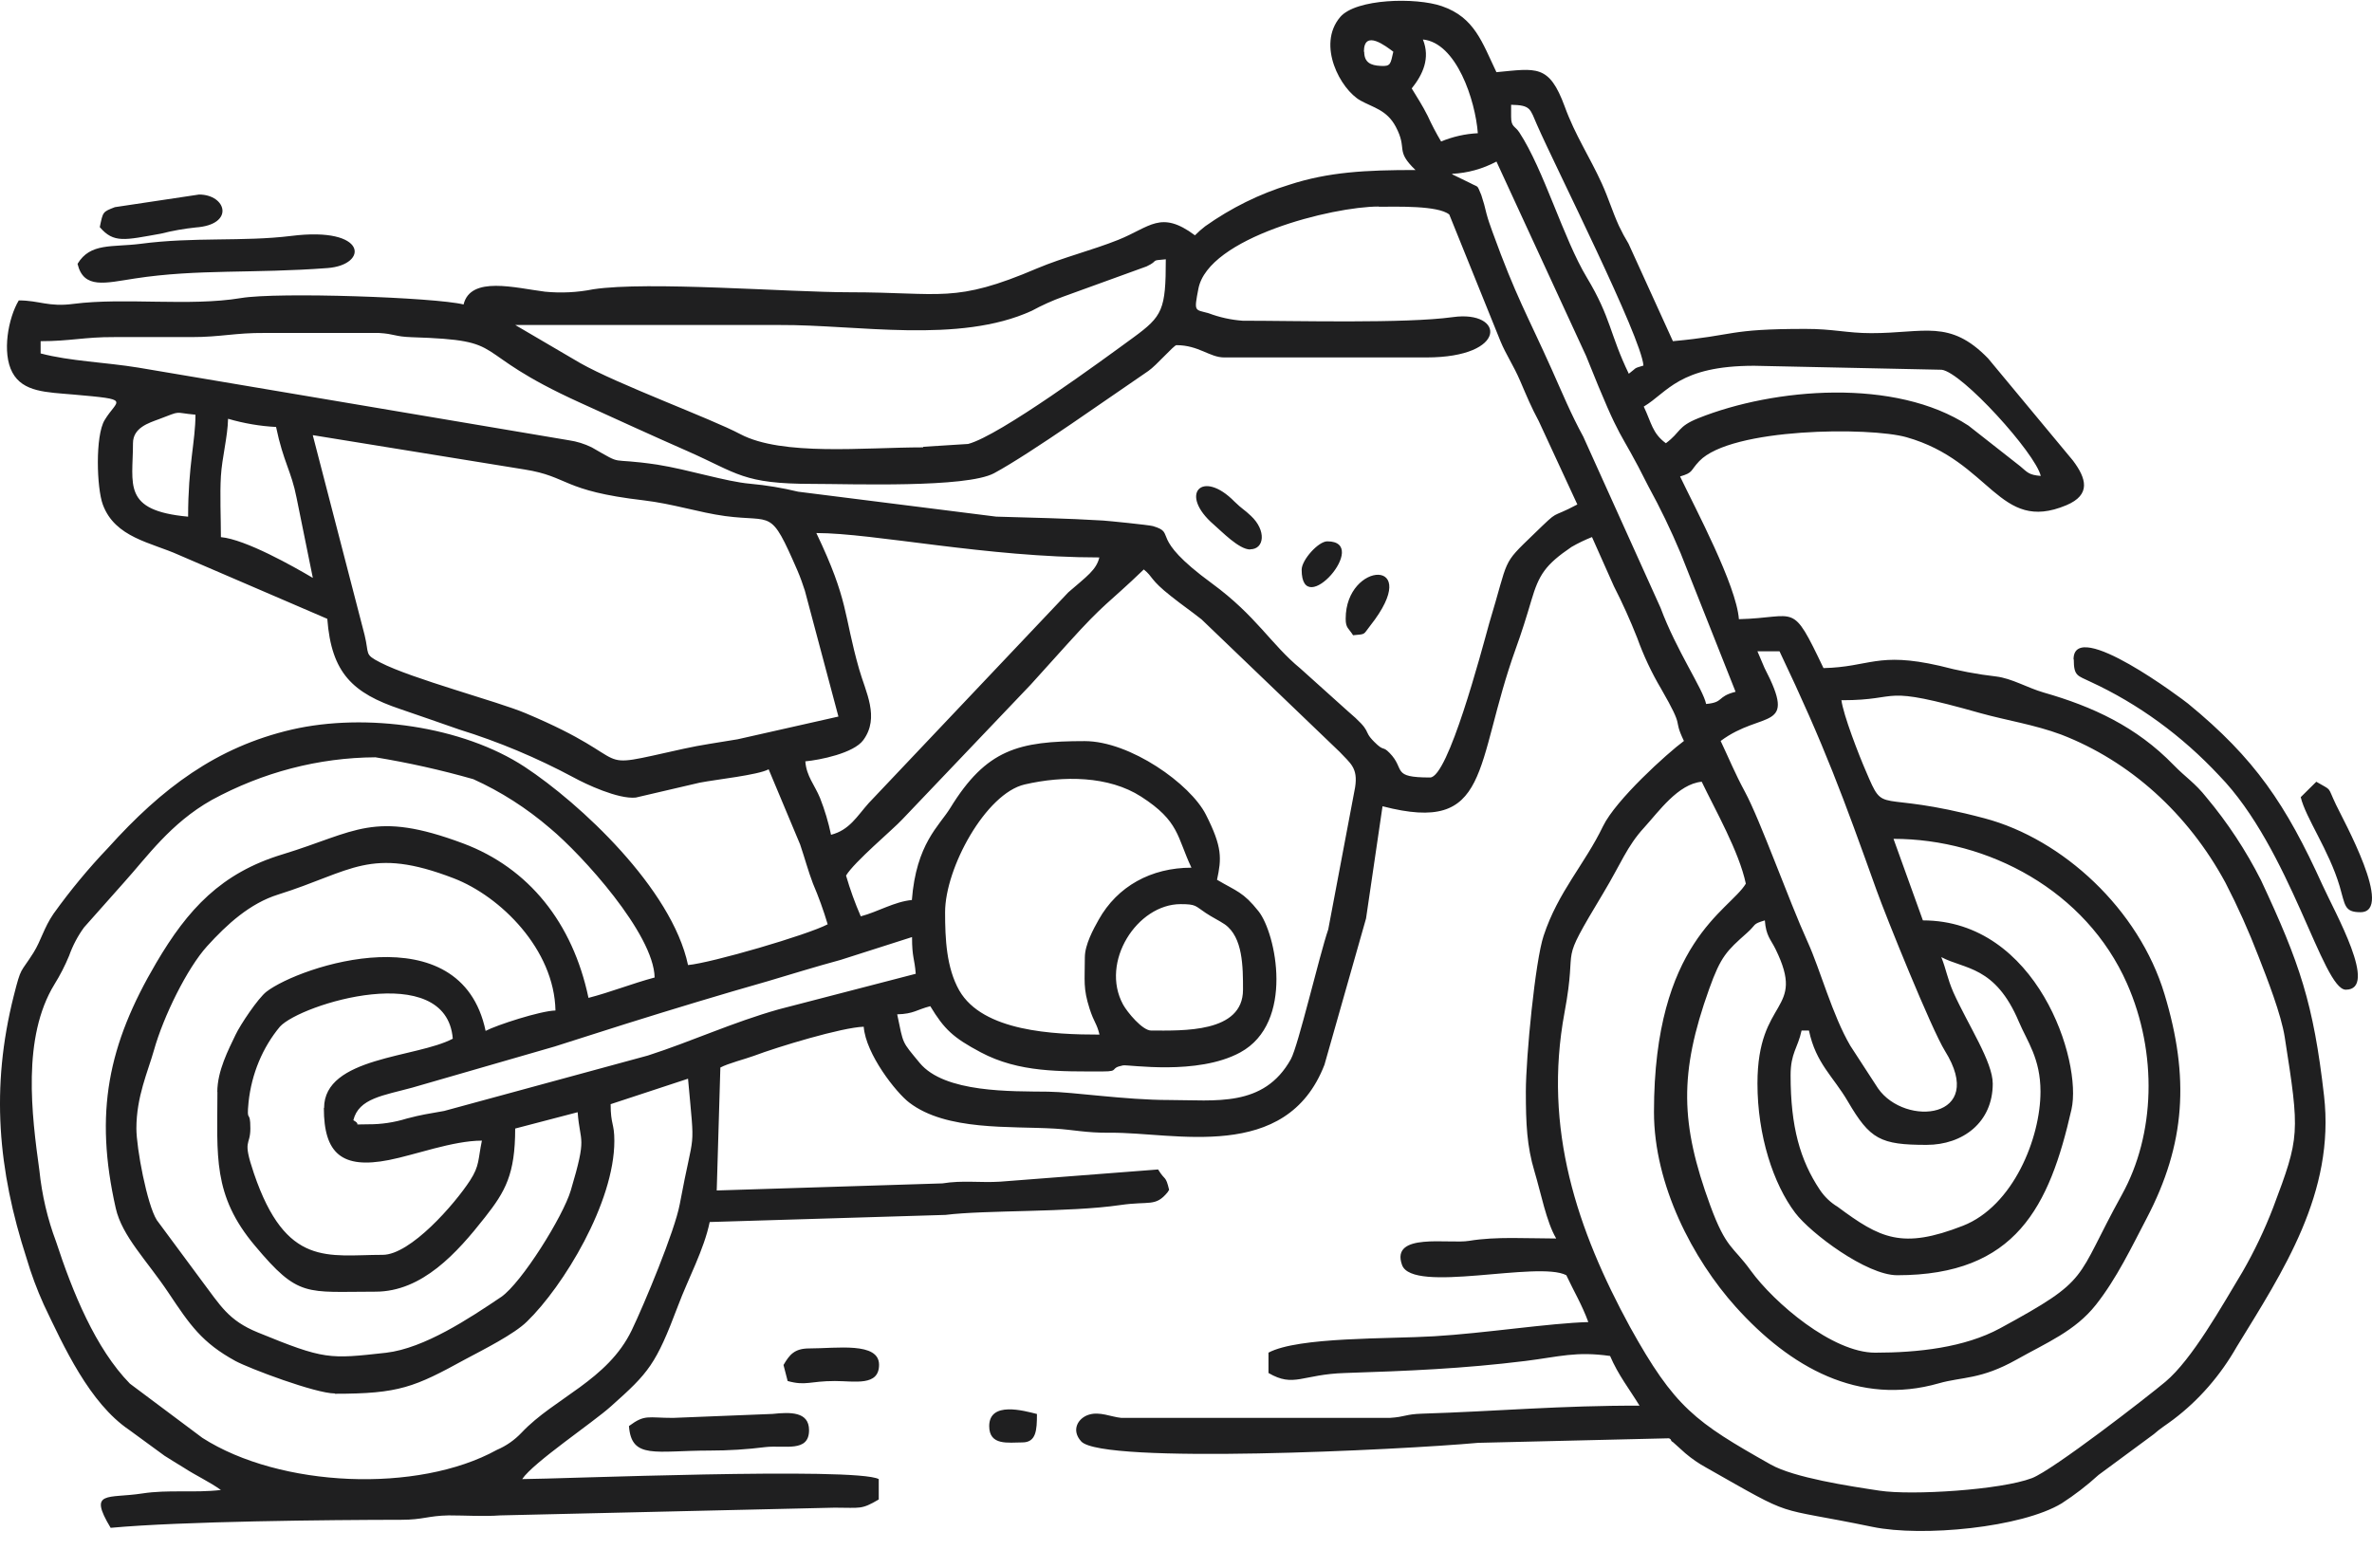 <svg width="62" height="41" viewBox="0 0 62 41" fill="none" xmlns="http://www.w3.org/2000/svg">
<path fill-rule="evenodd" clip-rule="evenodd" d="M8.465 28.968C8.465 30.159 8.938 30.569 10.166 30.328C10.836 30.198 11.84 29.821 12.596 29.821C12.492 30.317 12.539 30.473 12.286 30.863C11.885 31.481 10.73 32.807 10.002 32.807C8.578 32.807 7.477 33.15 6.636 30.675C6.326 29.765 6.544 29.98 6.544 29.502C6.544 28.968 6.438 29.409 6.497 28.813C6.576 28.076 6.863 27.386 7.317 26.841C7.854 26.252 11.667 25.077 11.835 27.156C10.891 27.658 8.471 27.626 8.471 28.968H8.465ZM34.023 14.896C34.023 16.249 35.847 14.153 34.693 14.153C34.46 14.153 34.023 14.639 34.023 14.896ZM25.856 37.283C25.856 37.805 26.358 37.711 26.721 37.711C27.084 37.711 27.104 37.395 27.104 36.968C26.769 36.884 25.856 36.624 25.856 37.287V37.283ZM35.174 16.173C35.174 14.669 37.236 14.559 35.815 16.359C35.623 16.602 35.713 16.576 35.367 16.608C35.251 16.422 35.174 16.422 35.174 16.18V16.173ZM32.678 14.361C33.051 14.361 33.105 13.867 32.696 13.486C32.529 13.325 32.467 13.31 32.268 13.115C31.423 12.253 30.797 12.916 31.726 13.715C31.927 13.887 32.383 14.366 32.678 14.366V14.361ZM20.479 35.685L20.588 36.106C21.068 36.238 21.162 36.106 21.823 36.106C22.34 36.106 22.977 36.249 22.977 35.681C22.977 35.078 21.871 35.254 21.152 35.254C20.762 35.254 20.635 35.423 20.483 35.681L20.479 35.685ZM2.608 5.938C2.974 6.367 3.262 6.276 4.204 6.109C4.504 6.033 4.808 5.979 5.114 5.947C6.147 5.875 5.919 5.086 5.203 5.086L3.003 5.416C2.68 5.541 2.693 5.533 2.608 5.938ZM60.137 20.841C60.268 21.387 60.875 22.228 61.155 23.172C61.3 23.664 61.273 23.849 61.697 23.849C62.589 23.849 61.247 21.435 61.059 21.038C60.818 20.533 60.974 20.691 60.544 20.438L60.137 20.841ZM16.44 37.283C16.505 38.164 17.136 37.924 18.553 37.924C19.04 37.924 19.526 37.894 20.009 37.833C20.511 37.777 21.147 37.982 21.147 37.391C21.147 36.905 20.662 36.916 20.195 36.966L17.591 37.07C16.922 37.07 16.861 36.971 16.44 37.283ZM40.671 32.38C39.925 32.38 39.1 32.324 38.401 32.441C37.877 32.53 36.336 32.211 36.647 33.072C36.92 33.832 40.209 32.953 40.941 33.34C41.14 33.765 41.347 34.105 41.516 34.565C40.512 34.591 38.785 34.86 37.482 34.936C36.289 35.009 33.938 34.948 33.156 35.364V35.896C33.826 36.286 34.026 35.93 35.164 35.896C36.806 35.843 38.248 35.783 39.877 35.581C40.767 35.469 41.192 35.325 42.085 35.451C42.298 35.95 42.587 36.312 42.855 36.751C40.847 36.741 39.036 36.903 37.182 36.959C36.722 36.973 36.746 37.044 36.322 37.07H29.311C29.038 37.044 28.747 36.897 28.461 36.986C28.175 37.075 27.991 37.391 28.262 37.686C28.814 38.286 36.583 37.909 38.637 37.722L43.627 37.603C43.643 37.62 43.672 37.62 43.678 37.653C43.685 37.686 43.72 37.694 43.73 37.705L44.05 37.993C44.218 38.136 44.398 38.26 44.587 38.364C47.012 39.738 46.244 39.361 48.948 39.92C50.251 40.189 52.847 39.937 53.889 39.304C54.228 39.085 54.55 38.837 54.853 38.561L56.295 37.497C56.463 37.347 56.63 37.246 56.811 37.109C57.473 36.608 58.036 35.963 58.464 35.211C59.672 33.239 61.038 31.186 60.746 28.644C60.47 26.23 60.112 25.181 59.098 23.012C58.703 22.233 58.226 21.509 57.678 20.854C57.368 20.462 57.137 20.332 56.814 20C55.842 18.997 54.691 18.47 53.426 18.108C52.99 17.983 52.589 17.736 52.174 17.686C51.676 17.629 51.183 17.535 50.696 17.406C49.068 17.035 48.872 17.439 47.663 17.467C46.816 15.694 46.993 16.151 45.452 16.188C45.385 15.299 44.312 13.291 43.914 12.457C44.269 12.352 44.167 12.318 44.416 12.056C45.253 11.18 48.876 11.16 49.833 11.431C52.05 12.06 52.241 13.95 54.008 13.21C54.664 12.935 54.532 12.506 54.184 12.042L51.966 9.371C50.962 8.335 50.293 8.712 48.911 8.71C48.273 8.71 47.915 8.597 47.186 8.599C45.133 8.599 45.383 8.768 43.727 8.92L42.567 6.371C42.475 6.22 42.391 6.064 42.315 5.903C42.137 5.509 42.052 5.203 41.87 4.8C41.548 4.092 41.173 3.539 40.899 2.785C40.489 1.671 40.159 1.79 39.114 1.887C38.739 1.103 38.543 0.457 37.69 0.162C37.012 -0.074 35.437 -0.037 35.029 0.447C34.411 1.179 35.042 2.34 35.561 2.629C35.896 2.815 36.25 2.874 36.483 3.313C36.803 3.914 36.453 3.92 36.998 4.445C35.698 4.445 34.726 4.495 33.697 4.831C32.92 5.069 32.18 5.435 31.501 5.916C31.408 5.988 31.318 6.067 31.234 6.152C30.337 5.485 30.062 5.938 29.226 6.272C28.556 6.54 27.793 6.729 27.112 7.015C24.937 7.944 24.631 7.641 22.199 7.641C20.615 7.641 16.932 7.346 15.506 7.563C15.09 7.646 14.667 7.667 14.246 7.626C13.468 7.528 12.3 7.205 12.117 7.96C11.376 7.775 7.265 7.63 6.296 7.793C4.957 8.016 3.249 7.773 1.918 7.945C1.267 8.031 1.027 7.854 0.491 7.854C0.215 8.313 0.046 9.225 0.324 9.739C0.601 10.254 1.219 10.254 1.918 10.315C3.468 10.452 3.065 10.432 2.735 10.983C2.486 11.394 2.527 12.76 2.688 13.193C3.008 14.058 3.95 14.182 4.673 14.508L8.555 16.179C8.662 17.601 9.224 18.123 10.464 18.539C10.983 18.713 11.476 18.892 12.002 19.072C13.031 19.391 14.033 19.811 14.996 20.327C15.302 20.496 16.157 20.899 16.617 20.852L18.29 20.462C18.741 20.375 19.808 20.264 20.091 20.113L20.914 22.078C21.043 22.46 21.122 22.765 21.249 23.099C21.397 23.445 21.526 23.801 21.634 24.165C21.108 24.443 18.597 25.175 17.984 25.231C17.562 23.229 15.151 20.995 13.716 20.05C12.091 18.983 9.562 18.63 7.631 19.073C5.66 19.53 4.231 20.605 2.827 22.165C2.315 22.701 1.838 23.277 1.4 23.888C1.145 24.26 1.077 24.583 0.876 24.906C0.526 25.463 0.56 25.244 0.359 26.038C-0.247 28.438 -0.053 30.59 0.694 32.896C0.816 33.31 0.966 33.713 1.142 34.103C1.671 35.217 2.343 36.684 3.374 37.382L4.301 38.06C4.502 38.19 4.602 38.245 4.795 38.366C5.13 38.585 5.473 38.737 5.774 38.955C5.081 39.036 4.397 38.94 3.716 39.046C2.812 39.185 2.297 38.956 2.892 39.944C4.755 39.772 8.62 39.736 10.484 39.734C11.063 39.734 11.182 39.629 11.727 39.619C12.164 39.619 12.646 39.651 13.076 39.619L21.818 39.417C22.5 39.417 22.509 39.473 22.969 39.203V38.67C22.362 38.347 14.527 38.67 13.649 38.67C13.938 38.236 15.508 37.185 15.97 36.767C16.963 35.882 17.141 35.679 17.725 34.132C17.986 33.434 18.404 32.666 18.55 31.949L24.713 31.763C25.774 31.631 27.942 31.702 29.284 31.505C30.047 31.394 30.2 31.559 30.519 31.171C30.529 31.158 30.544 31.126 30.559 31.108C30.466 30.718 30.459 30.885 30.271 30.575L26.14 30.894C25.626 30.926 25.153 30.853 24.634 30.939L18.734 31.124L18.829 27.91C19.032 27.801 19.482 27.687 19.706 27.604C20.337 27.366 22.005 26.861 22.576 26.843C22.631 27.561 23.426 28.569 23.767 28.827C24.738 29.57 26.401 29.438 27.572 29.507C28.074 29.537 28.376 29.62 29.015 29.615C30.688 29.596 33.62 30.417 34.619 27.838L35.706 24.013L36.137 21.079C38.996 21.822 38.518 20.02 39.622 16.951C39.771 16.541 39.902 16.121 40.027 15.696C40.225 15.027 40.389 14.767 41.076 14.3C41.249 14.2 41.428 14.114 41.612 14.041L42.184 15.326C42.408 15.764 42.611 16.215 42.793 16.676C42.961 17.142 43.17 17.588 43.419 18.008C44.067 19.133 43.703 18.721 44.015 19.372C43.571 19.701 42.234 20.912 41.9 21.601C41.419 22.601 40.728 23.311 40.348 24.464C40.127 25.125 39.885 27.632 39.883 28.532C39.883 29.379 39.91 29.964 40.109 30.627C40.276 31.184 40.42 31.943 40.671 32.37V32.38ZM2.027 6.898C2.362 6.341 2.927 6.469 3.669 6.375C5.074 6.189 6.346 6.324 7.614 6.168C9.622 5.916 9.633 6.926 8.563 7.008C6.617 7.156 5.17 7.028 3.525 7.281C2.755 7.398 2.186 7.567 2.027 6.898ZM54.199 17.239C54.199 16.125 57.084 18.307 57.192 18.396C58.938 19.827 59.749 21.029 60.706 23.14C61.031 23.858 62.179 25.875 61.315 25.875C60.711 25.875 59.87 22.191 58.004 20.275C57.03 19.232 55.89 18.401 54.64 17.824C54.306 17.66 54.205 17.684 54.205 17.239H54.199ZM30.854 23.638C31.27 23.638 31.234 23.682 31.512 23.866C31.679 23.979 31.868 24.068 32.014 24.167C32.49 24.503 32.49 25.281 32.49 25.875C32.49 27.013 30.909 26.943 30.089 26.943C29.862 26.943 29.467 26.467 29.355 26.263C28.749 25.149 29.724 23.638 30.86 23.638H30.854ZM9.619 29.394C9.962 29.397 10.304 29.346 10.635 29.243C11.043 29.137 11.157 29.126 11.61 29.045L16.935 27.596C18.086 27.225 19.145 26.729 20.36 26.387L23.936 25.459C23.904 25.047 23.839 25.04 23.839 24.499L21.975 25.095C21.289 25.281 20.697 25.467 20.071 25.652C18.812 26.011 17.609 26.376 16.364 26.766C15.802 26.941 15.074 27.18 14.499 27.36L10.774 28.436C10.029 28.64 9.375 28.712 9.236 29.288C9.499 29.433 9.119 29.394 9.621 29.394H9.619ZM50.742 25.023C51.351 25.348 52.152 25.246 52.771 26.716C52.987 27.227 53.335 27.671 53.335 28.541C53.335 29.752 52.624 31.531 51.307 32.047C49.714 32.669 49.148 32.38 48.031 31.55C47.849 31.441 47.69 31.29 47.567 31.106C47.053 30.335 46.803 29.461 46.803 28.114C46.803 27.526 46.993 27.401 47.09 26.943H47.283C47.465 27.806 47.917 28.14 48.302 28.8C48.879 29.786 49.148 29.932 50.358 29.932C51.305 29.932 52.087 29.344 52.087 28.332C52.087 27.762 51.453 26.817 51.061 25.951C50.894 25.567 50.874 25.353 50.742 25.023ZM5.68 28.551C5.68 27.994 5.975 27.437 6.157 27.054C6.281 26.791 6.746 26.096 6.965 25.927C7.834 25.257 12.042 23.851 12.693 26.952C12.976 26.802 14.122 26.428 14.519 26.419C14.487 24.817 13.08 23.435 11.866 22.965C9.664 22.115 9.207 22.78 7.271 23.387C6.53 23.619 5.933 24.165 5.414 24.737C4.895 25.309 4.273 26.568 4.023 27.461C3.866 28.018 3.565 28.67 3.565 29.503C3.565 30.016 3.843 31.494 4.099 31.899L5.27 33.481C5.76 34.129 5.963 34.519 6.739 34.836C8.491 35.553 8.598 35.532 10.091 35.367C11.095 35.25 12.276 34.463 13.103 33.906C13.635 33.535 14.718 31.804 14.92 31.121C15.354 29.663 15.161 29.916 15.099 29.078L13.466 29.505C13.466 30.701 13.208 31.15 12.676 31.826C11.947 32.755 11.037 33.77 9.815 33.77C7.991 33.77 7.807 33.934 6.666 32.571C5.546 31.245 5.683 30.207 5.683 28.545L5.68 28.551ZM28.356 25.023C28.356 25.656 28.307 25.831 28.481 26.375C28.602 26.746 28.665 26.746 28.739 27.049C27.544 27.049 25.69 26.971 25.073 25.894C24.738 25.301 24.703 24.547 24.703 23.851C24.703 22.689 25.77 20.743 26.784 20.509C27.798 20.275 28.981 20.282 29.828 20.828C30.832 21.474 30.759 21.875 31.142 22.685C30.089 22.685 29.207 23.17 28.717 24.046C28.581 24.288 28.356 24.698 28.356 25.03V25.023ZM49.493 21.931C51.97 21.931 54.523 23.285 55.596 25.713C56.401 27.535 56.332 29.661 55.467 31.227C54.209 33.501 54.684 33.419 52.279 34.727C51.347 35.233 50.127 35.365 49.013 35.365C47.898 35.365 46.376 34.066 45.76 33.217C45.298 32.576 45.122 32.66 44.701 31.512C43.921 29.379 43.886 28.059 44.674 25.858C44.98 25 45.134 24.861 45.66 24.393C45.919 24.165 45.788 24.165 46.13 24.063C46.16 24.471 46.284 24.557 46.411 24.817C47.224 26.477 45.937 26.053 45.937 28.328C45.937 29.689 46.352 30.955 46.925 31.711C47.331 32.246 48.79 33.34 49.589 33.34C52.699 33.34 53.569 31.54 54.145 29.004C54.431 27.734 53.242 24.063 50.261 24.063L49.493 21.931ZM8.752 36.431C8.25 36.431 6.523 35.781 6.155 35.583C5.278 35.103 4.964 34.639 4.402 33.796C3.839 32.953 3.193 32.324 3.026 31.59C2.461 29.093 2.82 27.32 4.084 25.173C4.909 23.771 5.777 22.824 7.387 22.336C9.316 21.747 9.758 21.174 12.104 22.05C13.818 22.691 14.969 24.124 15.382 26.089C15.958 25.94 16.513 25.717 17.111 25.556C17.089 24.414 15.211 22.347 14.38 21.656C13.766 21.128 13.091 20.696 12.372 20.371C11.529 20.131 10.675 19.94 9.813 19.799C8.33 19.808 6.868 20.189 5.536 20.914C4.455 21.523 3.836 22.412 3.247 23.064L2.198 24.245C2.034 24.469 1.902 24.719 1.806 24.988C1.699 25.247 1.572 25.495 1.426 25.73C0.57 27.123 0.829 29.151 1.03 30.604C1.096 31.243 1.242 31.868 1.465 32.461C1.898 33.783 2.496 35.256 3.396 36.175L5.29 37.592C7.317 38.892 10.921 39.047 12.988 37.906C13.229 37.804 13.45 37.65 13.637 37.452C14.492 36.546 15.881 36.088 16.512 34.779C16.836 34.106 17.64 32.179 17.768 31.481C18.155 29.399 18.167 30.246 17.984 28.202L15.961 28.868C15.961 29.41 16.058 29.355 16.058 29.828C16.058 31.447 14.72 33.633 13.777 34.548C13.443 34.881 12.624 35.291 12.169 35.534C10.831 36.268 10.434 36.439 8.756 36.439L8.752 36.431ZM23.837 23.53C23.376 23.573 22.946 23.84 22.499 23.957C22.349 23.612 22.22 23.256 22.114 22.891C22.333 22.529 23.334 21.692 23.581 21.426L26.942 17.898C27.286 17.517 27.561 17.215 27.904 16.832C28.908 15.718 28.936 15.813 29.897 14.888C30.149 15.092 30.049 15.146 30.61 15.588C30.909 15.826 31.111 15.96 31.408 16.195L35.016 19.657C35.29 19.954 35.501 20.069 35.42 20.585L34.718 24.299C34.485 24.98 33.934 27.346 33.74 27.693C33.032 28.963 31.764 28.759 30.561 28.759C29.406 28.759 28.051 28.549 27.395 28.541C26.438 28.529 24.689 28.577 24.038 27.788C23.561 27.208 23.62 27.323 23.451 26.519C23.884 26.508 23.953 26.399 24.316 26.306C24.683 26.913 24.917 27.13 25.633 27.511C26.637 28.046 27.72 28.012 28.832 28.012C29.279 28.012 28.983 27.927 29.353 27.854C29.492 27.827 31.294 28.127 32.418 27.515C33.847 26.738 33.352 24.397 32.895 23.823C32.494 23.318 32.323 23.303 31.811 23.001C31.93 22.444 31.953 22.152 31.52 21.298C31.113 20.494 29.537 19.376 28.352 19.376C26.622 19.376 25.782 19.588 24.838 21.125C24.55 21.595 23.948 22.054 23.834 23.539L23.837 23.53ZM48.146 18.307C49.778 18.307 49.048 17.876 51.777 18.648C52.447 18.834 53.176 18.945 53.876 19.205C55.671 19.898 57.191 21.268 58.169 23.077C58.49 23.698 58.778 24.34 59.031 24.999C59.261 25.587 59.625 26.516 59.719 27.115C60.114 29.643 60.116 29.715 59.416 31.572C59.193 32.152 58.926 32.711 58.62 33.243C58.062 34.171 57.299 35.536 56.603 36.123C56.15 36.505 53.66 38.437 53.111 38.645C52.298 38.955 49.97 39.101 49.13 38.973C48.327 38.852 46.9 38.635 46.285 38.29C44.311 37.176 43.775 36.804 42.604 34.69C41.229 32.162 40.328 29.518 40.894 26.471C41.262 24.512 40.68 25.394 41.913 23.339C42.36 22.596 42.53 22.119 42.974 21.638C43.357 21.218 43.862 20.496 44.48 20.438C44.825 21.16 45.457 22.265 45.633 23.103C45.203 23.818 43.232 24.618 43.232 29.074C43.232 30.98 44.251 32.922 45.368 34.166C46.791 35.748 48.583 36.765 50.678 36.166C51.289 35.991 51.769 36.075 52.713 35.544C53.492 35.105 54.24 34.801 54.784 34.112C55.328 33.423 55.716 32.604 56.11 31.852C57.127 29.91 57.234 28.165 56.577 25.994C55.907 23.766 53.911 21.937 51.879 21.396C48.971 20.622 49.286 21.37 48.769 20.156C48.601 19.773 48.175 18.682 48.131 18.299L48.146 18.307ZM45.936 17.027H46.513C47.698 19.514 48.186 20.863 49.05 23.274C49.303 23.981 50.49 26.917 50.837 27.474C51.946 29.255 49.798 29.474 49.088 28.454L48.364 27.34C47.894 26.538 47.579 25.353 47.251 24.631C46.749 23.526 46.018 21.458 45.608 20.698C45.35 20.221 45.196 19.838 44.975 19.372C46.076 18.553 46.998 19.151 46.121 17.462L45.936 17.027ZM21.337 13.936C22.834 13.936 25.792 14.574 28.735 14.574C28.657 14.899 28.411 15.065 27.924 15.486L22.706 20.997C22.397 21.344 22.204 21.701 21.722 21.825C21.653 21.496 21.557 21.175 21.435 20.865C21.296 20.524 21.078 20.295 21.05 19.905C21.426 19.87 22.315 19.694 22.566 19.348C23.001 18.754 22.624 18.089 22.455 17.491C22.042 16.038 22.193 15.727 21.337 13.934V13.936ZM5.966 10.95C6.375 11.069 6.794 11.141 7.216 11.163C7.41 12.092 7.614 12.307 7.753 13.02L8.177 15.109C7.675 14.812 6.421 14.103 5.774 14.043C5.774 13.547 5.745 12.929 5.774 12.45C5.802 11.971 5.951 11.421 5.961 10.952L5.966 10.95ZM8.177 11.377L13.709 12.274C14.88 12.459 14.673 12.831 16.823 13.081C17.593 13.172 18.269 13.399 18.953 13.492C20.221 13.661 20.124 13.263 20.842 14.912C20.923 15.098 20.986 15.284 21.038 15.443L21.915 18.734L19.281 19.328C18.745 19.419 18.327 19.474 17.872 19.575C15.233 20.156 16.833 19.946 13.737 18.646C13.004 18.336 10.765 17.748 9.937 17.319C9.515 17.102 9.656 17.114 9.529 16.598L8.177 11.384V11.377ZM4.917 13.508C3.183 13.349 3.476 12.671 3.476 11.588C3.476 11.182 3.886 11.059 4.159 10.957C4.768 10.727 4.515 10.788 5.109 10.842C5.109 11.537 4.917 12.164 4.917 13.508ZM43.543 11.588C43.186 11.325 43.168 11.054 42.965 10.63C43.588 10.259 43.883 9.563 45.849 9.563L50.752 9.667C51.282 9.73 53.2 11.845 53.342 12.443C53.032 12.415 53.007 12.361 52.803 12.188L51.453 11.128C49.543 9.875 46.376 10.14 44.393 10.933C43.841 11.154 43.941 11.291 43.543 11.588ZM36.041 5.405C36.513 5.405 37.586 5.368 37.882 5.609L39.221 8.924C39.366 9.275 39.555 9.542 39.733 9.955C39.91 10.367 40.025 10.647 40.221 11.011L41.229 13.189C40.471 13.592 40.807 13.271 40.097 13.958C39.232 14.793 39.455 14.55 38.926 16.294C38.719 17.042 37.852 20.327 37.38 20.327C36.349 20.327 36.744 20.115 36.322 19.686C36.125 19.484 36.19 19.668 35.916 19.391C35.593 19.066 35.916 19.176 35.211 18.576L33.99 17.478C33.22 16.845 32.84 16.104 31.674 15.25C29.977 14.008 30.785 13.95 30.138 13.755C30.032 13.724 28.95 13.616 28.829 13.609C27.825 13.549 27.04 13.538 26.038 13.507L20.862 12.855C20.449 12.755 20.029 12.685 19.607 12.647C18.978 12.593 17.992 12.276 17.176 12.147C15.837 11.949 16.356 12.203 15.467 11.696C15.278 11.603 15.077 11.541 14.872 11.511L3.614 9.611C2.75 9.47 1.83 9.444 1.062 9.24V8.92C1.838 8.92 2.208 8.809 2.983 8.813C3.652 8.813 4.321 8.813 5.001 8.813C5.777 8.813 6.145 8.699 6.922 8.705H9.9C10.324 8.729 10.302 8.8 10.762 8.816C13.416 8.9 12.123 9.149 15.171 10.532C16.073 10.942 17.044 11.388 17.973 11.796C19.288 12.376 19.413 12.651 21.237 12.651C22.25 12.651 25.253 12.762 25.983 12.372C26.938 11.858 29.06 10.346 30.014 9.7C30.223 9.559 30.683 9.024 30.75 9.024C31.332 9.024 31.617 9.345 31.998 9.345H37.283C39.433 9.345 39.331 8.101 37.974 8.291C36.731 8.463 33.866 8.385 32.479 8.385C32.176 8.363 31.877 8.297 31.59 8.189C31.227 8.088 31.205 8.165 31.324 7.548C31.583 6.211 34.825 5.4 36.035 5.4L36.041 5.405ZM24.127 11.696C22.589 11.696 20.446 11.93 19.348 11.349C18.595 10.948 16.147 10.049 15.165 9.492L13.468 8.497H20.379C22.397 8.486 25.064 8.996 26.968 8.126C27.236 7.98 27.512 7.856 27.795 7.754L29.97 6.965C30.317 6.802 30.029 6.815 30.472 6.779C30.472 8.1 30.387 8.265 29.627 8.822C28.822 9.41 26.128 11.392 25.305 11.607L24.134 11.681L24.127 11.696ZM37.961 4.544C38.361 4.524 38.754 4.416 39.115 4.224L41.458 9.306C42.448 11.778 42.258 11.057 43.089 12.721C43.397 13.282 43.676 13.862 43.926 14.457L45.365 18.086C44.863 18.214 45.072 18.362 44.595 18.405C44.515 18.015 43.822 17.016 43.404 15.891L41.384 11.416C41.063 10.829 40.827 10.255 40.561 9.661C39.92 8.23 39.627 7.765 39.008 6.055C38.946 5.882 38.901 5.76 38.854 5.585C38.817 5.421 38.772 5.259 38.719 5.101C38.596 4.813 38.667 4.915 38.426 4.785L37.957 4.557L37.961 4.544ZM39.498 3.058V2.739C40.017 2.75 39.99 2.843 40.176 3.266C40.67 4.393 42.902 8.814 42.957 9.557C42.674 9.643 42.801 9.602 42.574 9.771C42.072 8.733 42.115 8.317 41.478 7.257C40.865 6.241 40.357 4.445 39.711 3.459C39.6 3.29 39.498 3.326 39.498 3.054V3.058ZM35.65 1.352C35.65 0.75 36.24 1.22 36.419 1.352C36.344 1.664 36.361 1.742 36.085 1.723C35.827 1.71 35.658 1.634 35.658 1.352H35.65ZM37.188 1.032C38.069 1.114 38.563 2.62 38.628 3.483C38.3 3.499 37.976 3.572 37.668 3.699C37.539 3.482 37.421 3.257 37.315 3.025C37.172 2.741 37.044 2.551 36.9 2.312C37.194 1.944 37.388 1.521 37.193 1.034L37.188 1.032Z" fill="#1F1F20"/>
</svg>
